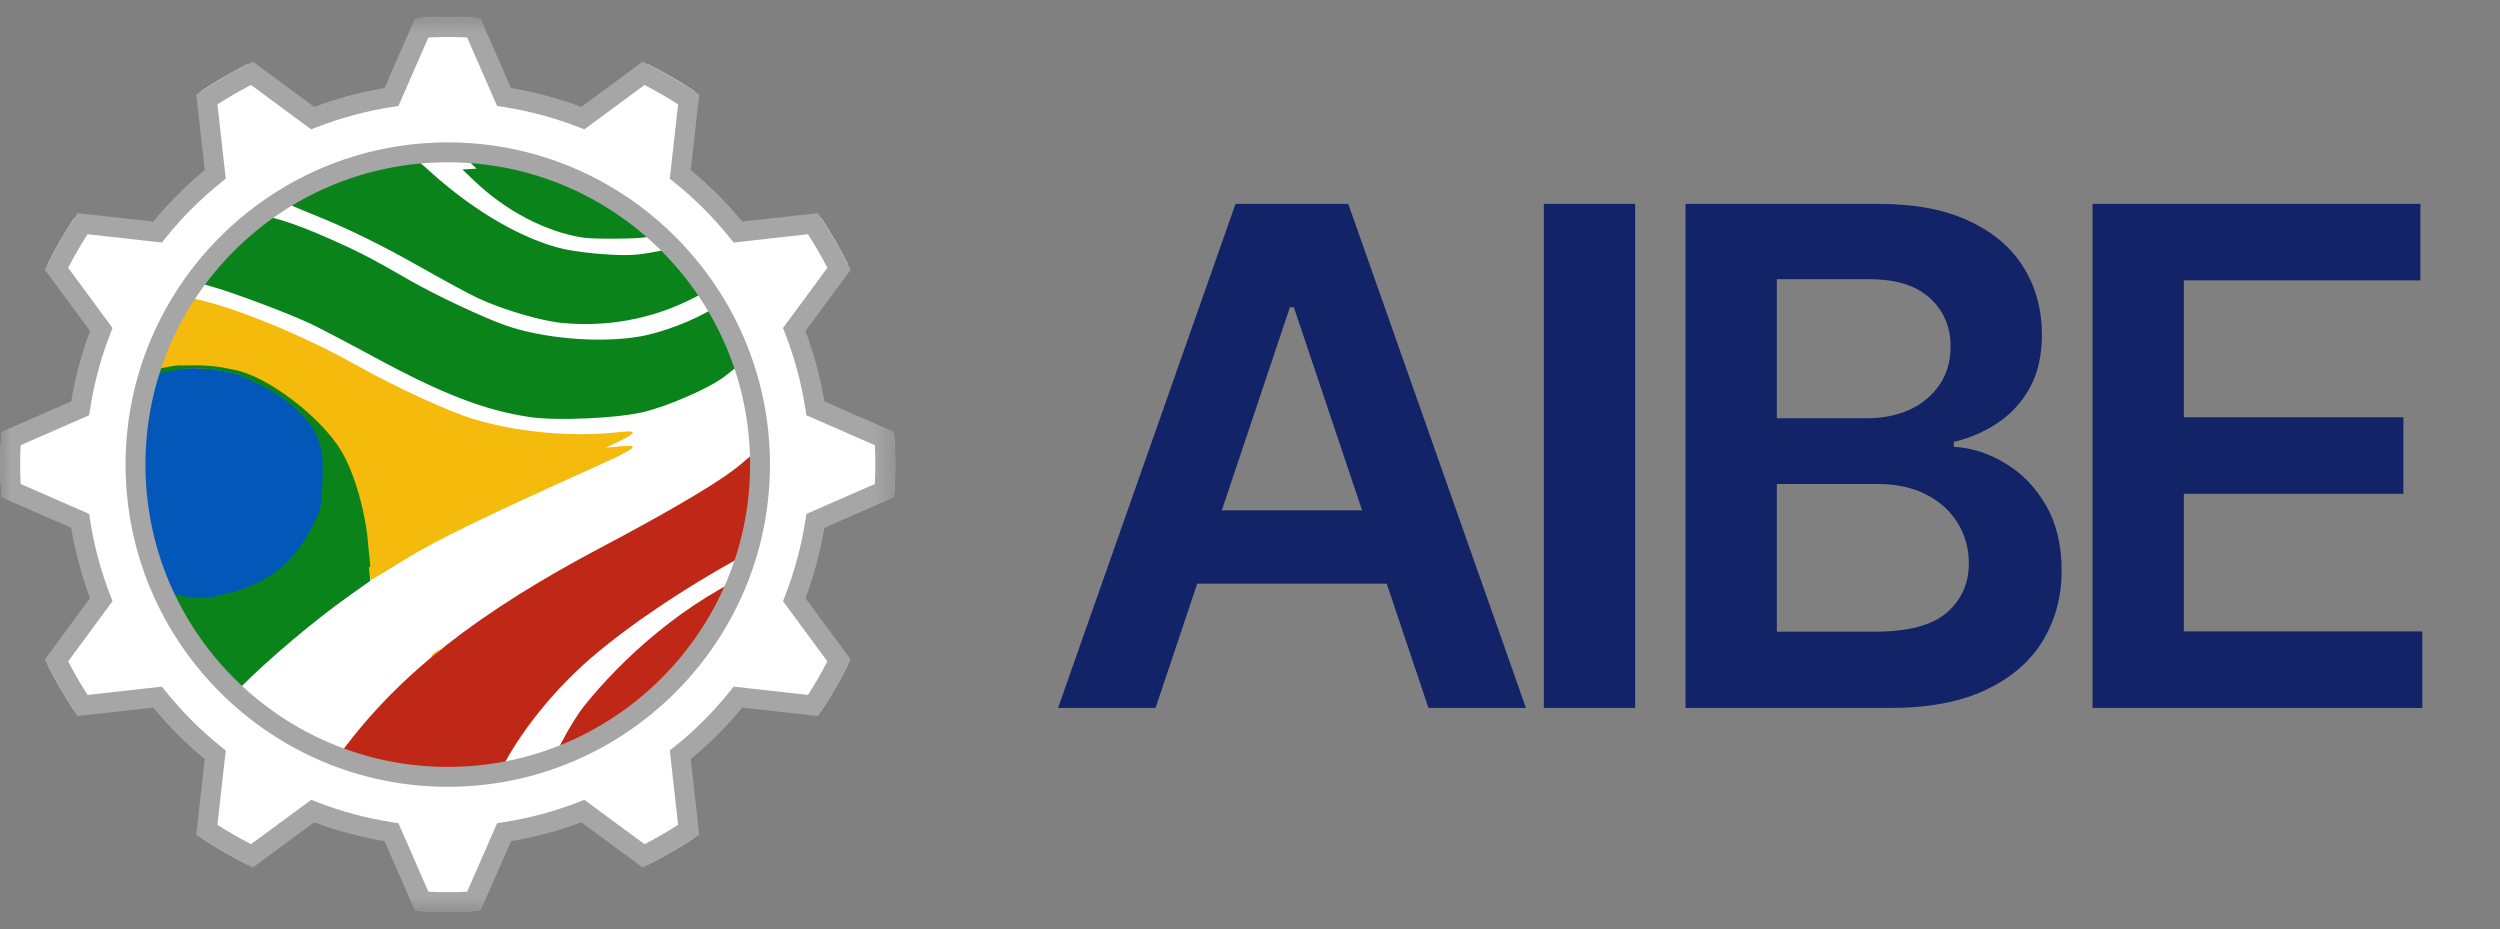 <svg width="113" height="42" viewBox="0 0 113 42" fill="none" xmlns="http://www.w3.org/2000/svg">
<rect x="0" y="0" width="113" height="42" fill="#808080" stroke="none"/>
<circle cx="20.265" cy="20.514" r="15.243" fill="white"/>
<path d="M30.142 33.401C30.142 33.378 30.239 33.287 30.356 33.2C30.551 33.058 30.555 33.062 30.402 33.244C30.243 33.435 30.142 33.495 30.142 33.401ZM28.061 30.861C28.427 30.513 28.754 30.229 28.788 30.229C28.822 30.229 28.549 30.513 28.184 30.861C27.818 31.208 27.491 31.493 27.458 31.493C27.425 31.493 27.696 31.208 28.061 30.861ZM19.495 30.3C19.495 30.276 19.59 30.186 19.708 30.1C19.903 29.956 19.907 29.96 19.754 30.143C19.595 30.334 19.495 30.395 19.495 30.3ZM16.637 25.162C16.541 23.892 15.917 22.033 15.216 20.926C14.63 20.001 13.098 18.538 12.151 17.997C10.442 17.024 8.025 16.876 6.127 17.631L5.671 17.811L5.91 17.222C6.171 16.576 7.107 15.005 7.592 14.396C7.878 14.039 7.936 14.016 8.403 14.084C10.095 14.328 13.533 15.703 16.19 17.197C17.886 18.15 20.268 19.244 21.391 19.586C23.369 20.187 25.88 20.417 27.924 20.185C29.053 20.057 28.836 20.238 26.73 21.183C21.998 23.305 19.676 24.436 18.31 25.284C17.49 25.793 16.797 26.209 16.768 26.209C16.739 26.209 16.68 25.739 16.637 25.162ZM33.569 21.572C33.569 21.548 33.666 21.458 33.783 21.371C33.978 21.228 33.982 21.232 33.829 21.415C33.67 21.606 33.569 21.667 33.569 21.572Z" fill="#F4BB0D"/>
<path d="M8.037 27.59C7.258 27.404 6.454 27.022 5.971 26.61C5.743 26.415 5.521 26.256 5.476 26.256C5.432 26.256 5.325 25.933 5.24 25.538C5.154 25.144 5.037 24.613 4.98 24.361C4.922 24.108 4.868 23.204 4.86 22.351C4.846 20.704 5.029 19.485 5.439 18.511C5.66 17.986 5.728 17.927 6.338 17.73C7.628 17.313 8.401 17.215 9.508 17.329C11.009 17.483 12.291 18.064 13.344 19.066C14.454 20.123 15.687 20.73 15.633 22.435C15.594 23.666 14.569 23.723 14.07 24.667C13.266 26.188 12.139 27.053 10.365 27.512C9.36 27.773 8.868 27.789 8.037 27.59ZM7.788 26.256C7.792 26.31 5.915 24.622 8.026 25.763C8.497 26.017 8.069 25.789 8.109 25.71C8.15 25.627 8.097 25.567 7.983 25.567C7.874 25.567 7.74 25.451 7.684 25.31L7.583 25.054L8.664 26.068C8.773 26.169 7.331 25.567 7.234 25.567C7.033 25.567 7.063 25.456 7.245 25.562C7.312 25.601 7.303 26.031 7.303 26.16C7.303 26.328 7.14 25.773 7.278 25.723C7.384 25.685 7.768 25.873 7.77 25.927L7.788 26.256ZM9.605 25.146C9.781 24.98 10.414 24.95 10.241 25.05C10.066 25.151 9.8 25.093 9.921 25.093C9.977 25.093 9.524 25.222 9.605 25.146ZM11.139 25.173C11.175 25.084 10.958 24.957 11.043 24.883C11.286 24.669 11.437 24.493 11.38 24.632C11.299 24.832 11.297 24.16 11.462 24.16C11.518 24.16 11.101 25.263 11.139 25.173ZM10.005 24.501C9.99 24.364 10.287 24.327 10.235 24.475C10.207 24.551 9.786 24.656 9.867 24.631C9.948 24.605 10.01 24.547 10.005 24.501ZM11.152 24.179C11.113 24.119 11.028 24.101 10.964 24.138C10.901 24.174 10.88 24.089 10.92 24.149C10.96 24.209 10.944 24.073 11.007 24.035C11.071 23.998 11.191 24.239 11.152 24.179ZM8.432 23.945C8.523 23.808 9.178 23.808 9.014 23.903C8.877 23.982 8.83 24.016 9.002 24.016C9.061 24.016 8.393 24.003 8.432 23.945ZM6.128 23.777C6.287 23.387 6.109 23.262 5.72 23.493C5.574 23.579 6.229 23.044 6.362 23.194C6.565 23.424 6.034 24.007 6.128 23.777ZM11.354 22.645C11.387 22.737 8.801 25.152 10.123 22.922C10.203 22.788 9.612 24.126 9.417 24.126C9.278 24.126 10.586 22.925 10.513 22.782C10.413 22.587 11.326 23.894 11.321 24.04C11.316 24.146 10.87 24.231 10.753 24.341C10.599 24.485 9.979 23.322 10.089 23.356C10.172 23.382 10.815 23.105 10.815 23.25C10.815 23.494 10.293 23.972 10.546 23.805C10.703 23.701 11.014 21.727 11.354 22.645ZM12.811 21.013C12.811 20.851 12.934 21.621 12.545 21.687C12.198 21.746 11.757 21.052 12.097 21.31C12.339 21.494 12.382 21.496 12.586 21.332C12.71 21.233 12.811 21.089 12.811 21.013ZM9.351 20.205C7.8 20.346 8.191 20.449 8.107 20.375C7.982 20.264 9.015 19.861 8.9 19.99C8.818 20.083 8.783 19.424 8.823 19.484C8.914 19.622 9.515 20.19 9.351 20.205Z" fill="#0357B9"/>
<path d="M17.352 36.193C16.131 35.993 15.019 35.685 14.908 35.516C14.875 35.468 15.132 35.045 15.478 34.58C18.058 31.108 21.599 28.333 27.267 25.343C29.797 24.007 31.756 22.875 32.864 22.107C33.865 21.413 35.65 19.767 35.65 19.537C35.65 19.48 35.795 19.523 35.817 19.433C35.964 18.823 36.012 19.606 36.06 20.037C36.155 20.877 36.156 23.597 36.043 23.762C35.993 23.837 35.182 24.296 34.24 24.783C31.333 26.288 28.201 28.383 26.37 30.044C24.457 31.78 22.768 34.128 22.254 35.768C22.109 36.229 22.066 36.264 21.562 36.339C20.656 36.474 18.641 36.404 17.352 36.193ZM24.691 35.771C24.848 35.167 25.747 33.378 26.421 32.539C28.094 30.459 30.893 27.839 34.446 26.332L35.555 25.861L35.471 26.179C35.304 26.809 34.66 28.195 34.161 29.004C32.732 31.31 30.539 33.528 28.183 34.765C27.527 35.109 24.846 36.087 24.672 36.087C24.637 36.087 24.645 35.944 24.691 35.771Z" fill="#BF2816"/>
<path d="M8.688 31.511C7.446 30.166 6.909 29.46 6.405 28.506C5.838 27.433 5.369 26.334 5.446 26.261C5.479 26.231 5.692 26.364 5.921 26.558C6.503 27.05 7.345 27.419 8.288 27.595C8.994 27.727 9.201 27.72 10.003 27.543C11.947 27.112 13.177 26.219 14.018 24.628C14.521 23.675 14.539 23.604 14.578 22.372C14.613 21.289 14.579 21 14.354 20.437C13.969 19.469 12.711 18.444 11.39 17.874C10.664 17.559 10.407 17.335 10.578 17.365C12.023 17.613 14.458 19.445 15.409 21.004C16.06 22.071 16.553 23.98 16.634 25.198L16.74 26.25L15.806 26.913C14.137 28.098 12.189 29.752 10.849 31.087L9.52 32.412L8.688 31.511ZM23.972 18.854C21.913 18.551 20.017 17.821 16.899 16.131C15.735 15.5 14.434 14.819 14.009 14.619C13.025 14.155 10.467 13.196 9.55 12.947C9.163 12.842 8.846 12.717 8.846 12.671C8.846 12.488 11.208 10.471 11.505 10.401C11.93 10.302 13.229 10.7 14.912 11.446C16.227 12.029 16.808 12.331 18.567 13.344C19.673 13.982 21.83 14.997 22.824 15.347C24.525 15.948 27.052 16.167 28.865 15.868C29.923 15.695 31.437 15.111 32.32 14.537C32.745 14.261 33.13 14.037 33.177 14.038C33.281 14.041 34.303 15.484 34.303 15.627C34.303 15.73 33.437 16.503 32.706 17.05C32.003 17.575 30.143 18.379 29.041 18.634C27.849 18.91 25.145 19.027 23.972 18.854ZM5.717 17.784C5.77 17.678 6.747 17.415 6.844 17.386C7.441 17.207 7.091 17.521 6.92 17.573C6.306 17.764 5.548 18.121 5.717 17.784ZM7.5 17.251C7.674 17.222 7.944 17.16 8.112 17.161C8.387 17.164 8.948 17.301 8.646 17.288C8.439 17.279 6.823 17.578 6.414 17.662C6.226 17.7 6.363 17.442 7.5 17.251ZM8.292 17.197L8.192 17.173L8.807 17.159C9.11 17.156 9.808 17.203 10.009 17.251C10.331 17.329 11.209 17.421 10.949 17.636C9.637 17.213 8.219 17.294 8.558 17.279L8.292 17.197ZM25.43 14.6C24.473 14.514 22.688 13.988 21.6 13.473C21.206 13.287 20.088 12.684 19.118 12.134C17.217 11.058 15.779 10.35 14.196 9.714C13.647 9.494 13.174 9.291 13.145 9.264C13.015 9.142 15.569 8.138 16.648 7.885C18.418 7.472 18.398 7.468 19.508 8.463C21.48 10.232 23.68 11.498 25.495 11.909C25.931 12.008 26.838 12.118 27.511 12.154C28.687 12.219 28.952 12.188 30.835 11.774C31.027 11.731 31.255 11.849 31.662 12.201C31.971 12.469 32.223 12.753 32.223 12.835C32.223 12.916 32.044 13.086 31.826 13.211C29.867 14.335 27.702 14.806 25.43 14.6ZM26.348 10.74C24.669 10.477 22.871 9.539 21.452 8.186L20.902 7.661L21.514 7.623C22.81 7.543 24.799 8.002 26.672 8.814C28.003 9.391 29.675 10.356 29.618 10.515C29.593 10.588 29.41 10.68 29.214 10.72C28.817 10.801 26.824 10.815 26.348 10.74Z" fill="#0A841A"/>
<path d="M30.142 32.753C30.142 32.729 30.239 32.639 30.356 32.552C30.551 32.409 30.555 32.413 30.402 32.596C30.243 32.787 30.142 32.847 30.142 32.753ZM28.061 30.212C28.427 29.865 28.754 29.581 28.788 29.581C28.822 29.581 28.549 29.865 28.184 30.212C27.818 30.56 27.491 30.844 27.458 30.844C27.425 30.844 27.696 30.56 28.061 30.212ZM19.495 29.652C19.495 29.628 19.59 29.538 19.708 29.451C19.903 29.308 19.907 29.312 19.754 29.494C19.595 29.686 19.495 29.747 19.495 29.652ZM16.637 24.514C16.541 23.244 15.917 21.384 15.216 20.278C14.63 19.353 13.098 17.889 12.151 17.349C10.442 16.375 8.025 16.228 6.127 16.982L5.671 17.163L5.91 16.573C6.171 15.927 7.107 14.357 7.592 13.748C7.878 13.39 7.936 13.368 8.403 13.436C10.095 13.68 13.533 15.054 16.19 16.548C17.886 17.502 20.268 18.596 21.391 18.937C23.369 19.538 25.88 19.768 27.924 19.537C29.053 19.409 28.836 19.589 26.73 20.534C21.998 22.656 19.676 23.787 18.31 24.635C17.49 25.145 16.797 25.561 16.768 25.561C16.739 25.561 16.68 25.09 16.637 24.514ZM33.569 20.924C33.569 20.9 33.666 20.81 33.783 20.722C33.978 20.58 33.982 20.584 33.829 20.766C33.67 20.957 33.569 21.018 33.569 20.924Z" fill="#F4BB0D"/>
<path d="M8.037 26.942C7.258 26.755 6.454 26.374 5.971 25.961C5.743 25.767 5.521 25.608 5.476 25.608C5.432 25.608 5.325 25.284 5.24 24.889C5.154 24.495 5.037 23.965 4.98 23.713C4.922 23.46 4.868 22.555 4.86 21.702C4.846 20.056 5.029 18.837 5.439 17.862C5.66 17.338 5.728 17.279 6.338 17.081C7.628 16.665 8.401 16.567 9.508 16.681C11.009 16.834 12.291 17.415 13.344 18.417C14.454 19.474 15.687 20.082 15.633 21.787C15.594 23.018 14.569 23.075 14.07 24.018C13.266 25.539 12.139 26.404 10.365 26.863C9.36 27.124 8.868 27.14 8.037 26.942ZM7.788 25.608C7.792 25.661 5.915 23.973 8.026 25.114C8.497 25.369 8.069 25.141 8.109 25.062C8.15 24.979 8.097 24.918 7.983 24.918C7.874 24.918 7.74 24.803 7.684 24.662L7.583 24.405L8.664 25.42C8.773 25.521 7.331 24.918 7.234 24.918C7.033 24.918 7.063 24.808 7.245 24.913C7.312 24.952 7.303 25.383 7.303 25.512C7.303 25.679 7.14 25.124 7.278 25.075C7.384 25.036 7.768 25.225 7.77 25.279L7.788 25.608ZM9.605 24.498C9.781 24.332 10.414 24.302 10.241 24.401C10.066 24.503 9.8 24.444 9.921 24.444C9.977 24.444 9.524 24.574 9.605 24.498ZM11.139 24.525C11.175 24.435 10.958 24.309 11.043 24.235C11.286 24.021 11.437 23.845 11.38 23.984C11.299 24.184 11.297 23.512 11.462 23.512C11.518 23.512 11.101 24.615 11.139 24.525ZM10.005 23.853C9.99 23.716 10.287 23.679 10.235 23.826C10.207 23.902 9.786 24.008 9.867 23.982C9.948 23.957 10.01 23.899 10.005 23.853ZM11.152 23.53C11.113 23.47 11.028 23.452 10.964 23.488C10.901 23.526 10.88 23.441 10.92 23.501C10.96 23.56 10.944 23.424 11.007 23.387C11.071 23.35 11.191 23.59 11.152 23.53ZM8.432 23.296C8.523 23.159 9.178 23.159 9.014 23.254C8.877 23.333 8.83 23.366 9.002 23.366C9.061 23.366 8.393 23.355 8.432 23.296ZM6.128 23.129C6.287 22.738 6.109 22.613 5.72 22.844C5.574 22.93 6.229 22.395 6.362 22.545C6.565 22.775 6.034 23.359 6.128 23.129ZM11.354 21.997C11.387 22.088 8.801 24.503 10.123 22.274C10.203 22.139 9.612 23.478 9.417 23.478C9.278 23.478 10.586 22.276 10.513 22.134C10.413 21.939 11.326 23.246 11.321 23.391C11.316 23.497 10.87 23.582 10.753 23.692C10.599 23.836 9.979 22.674 10.089 22.708C10.172 22.734 10.815 22.455 10.815 22.602C10.815 22.845 10.293 23.323 10.546 23.156C10.703 23.052 11.014 21.079 11.354 21.997ZM12.811 20.365C12.811 20.203 12.934 20.973 12.545 21.039C12.198 21.097 11.757 20.403 12.097 20.662C12.339 20.846 12.382 20.847 12.586 20.683C12.71 20.584 12.811 20.441 12.811 20.365ZM9.351 19.557C7.8 19.698 8.191 19.801 8.107 19.727C7.982 19.615 9.015 19.211 8.9 19.342C8.818 19.435 8.783 18.775 8.823 18.835C8.914 18.973 9.515 19.541 9.351 19.557Z" fill="#0357B9"/>
<path d="M17.352 35.543C16.131 35.342 15.019 35.035 14.908 34.866C14.875 34.817 15.132 34.395 15.478 33.929C18.058 30.458 21.599 27.683 27.267 24.692C29.797 23.356 31.756 22.224 32.864 21.456C33.865 20.762 35.65 19.116 35.65 18.887C35.65 18.83 35.795 18.872 35.817 18.783C35.964 18.172 36.012 18.956 36.06 19.387C36.155 20.227 36.156 22.946 36.043 23.111C35.993 23.186 35.182 23.646 34.24 24.133C31.333 25.638 28.201 27.732 26.37 29.394C24.457 31.13 22.768 33.478 22.254 35.117C22.109 35.578 22.066 35.614 21.562 35.689C20.656 35.824 18.641 35.754 17.352 35.543ZM24.691 35.121C24.848 34.516 25.747 32.728 26.421 31.889C28.094 29.808 30.893 27.189 34.446 25.682L35.555 25.21L35.471 25.528C35.304 26.158 34.66 27.545 34.161 28.353C32.732 30.66 30.539 32.878 28.183 34.114C27.527 34.458 24.846 35.436 24.672 35.436C24.637 35.436 24.645 35.294 24.691 35.121Z" fill="#BF2816"/>
<path d="M8.688 30.862C7.446 29.517 6.909 28.81 6.405 27.856C5.838 26.784 5.369 25.684 5.446 25.611C5.479 25.581 5.692 25.715 5.921 25.909C6.503 26.4 7.345 26.77 8.288 26.945C8.994 27.077 9.201 27.071 10.003 26.893C11.947 26.463 13.177 25.57 14.018 23.978C14.521 23.026 14.539 22.954 14.578 21.722C14.613 20.639 14.579 20.35 14.354 19.788C13.969 18.82 12.711 17.795 11.39 17.224C10.664 16.91 10.407 16.686 10.578 16.715C12.023 16.964 14.458 18.795 15.409 20.354C16.06 21.421 16.553 23.331 16.634 24.549L16.74 25.6L15.806 26.263C14.137 27.448 12.189 29.102 10.849 30.437L9.52 31.762L8.688 30.862ZM23.972 18.205C21.913 17.901 20.017 17.172 16.899 15.481C15.735 14.85 14.434 14.17 14.009 13.969C13.025 13.505 10.467 12.546 9.55 12.297C9.163 12.193 8.846 12.068 8.846 12.022C8.846 11.838 11.208 9.822 11.505 9.752C11.93 9.651 13.229 10.05 14.912 10.797C16.227 11.38 16.808 11.681 18.567 12.695C19.673 13.332 21.83 14.347 22.824 14.698C24.525 15.299 27.052 15.517 28.865 15.219C29.923 15.046 31.437 14.462 32.32 13.887C32.745 13.612 33.13 13.387 33.177 13.388C33.281 13.392 34.303 14.835 34.303 14.977C34.303 15.081 33.437 15.854 32.706 16.401C32.003 16.926 30.143 17.73 29.041 17.985C27.849 18.26 25.145 18.378 23.972 18.205ZM5.717 17.134C5.77 17.029 6.747 16.766 6.844 16.736C7.441 16.557 7.091 16.87 6.92 16.924C6.306 17.115 5.548 17.472 5.717 17.134ZM7.5 16.602C7.674 16.573 7.944 16.511 8.112 16.512C8.387 16.514 8.948 16.651 8.646 16.639C8.439 16.63 6.823 16.928 6.414 17.012C6.226 17.05 6.363 16.793 7.5 16.602ZM8.292 16.547L8.192 16.523L8.807 16.509C9.11 16.507 9.808 16.554 10.009 16.602C10.331 16.678 11.209 16.771 10.949 16.987C9.637 16.564 8.219 16.645 8.558 16.629L8.292 16.547ZM25.43 13.951C24.473 13.864 22.688 13.339 21.6 12.823C21.206 12.637 20.088 12.034 19.118 11.484C17.217 10.408 15.779 9.701 14.196 9.065C13.647 8.845 13.174 8.642 13.145 8.615C13.015 8.493 15.569 7.488 16.648 7.236C18.418 6.823 18.398 6.819 19.508 7.814C21.48 9.583 23.68 10.848 25.495 11.259C25.931 11.358 26.838 11.469 27.511 11.505C28.687 11.569 28.952 11.539 30.835 11.125C31.027 11.082 31.255 11.2 31.662 11.552C31.971 11.819 32.223 12.104 32.223 12.185C32.223 12.267 32.044 12.437 31.826 12.562C29.867 13.686 27.702 14.156 25.43 13.951ZM26.348 10.091C24.669 9.828 22.871 8.889 21.452 7.537L20.902 7.012L21.514 6.974C22.81 6.894 24.799 7.352 26.672 8.165C28.003 8.742 29.675 9.707 29.618 9.866C29.593 9.938 29.41 10.031 29.214 10.071C28.817 10.152 26.824 10.166 26.348 10.091Z" fill="#0A841A"/>
<mask id="mask0_2209_135" style="mask-type:luminance" maskUnits="userSpaceOnUse" x="0" y="0" width="41" height="42">
<path d="M0 0.754H40.53V41.247H0V0.754Z" fill="white"/>
</mask>
<g mask="url(#mask0_2209_135)">
<path fill-rule="evenodd" clip-rule="evenodd" d="M20.239 6.558C28.206 6.558 34.674 13.026 34.674 20.992C34.674 28.959 28.206 35.427 20.239 35.427C12.272 35.427 5.804 28.959 5.804 20.992C5.804 13.026 12.272 6.558 20.239 6.558ZM21.442 0.802C20.641 0.755 19.837 0.755 19.036 0.802L17.639 3.999C16.392 4.189 15.17 4.517 13.994 4.975L11.186 2.906C10.468 3.265 9.772 3.667 9.102 4.11L9.49 7.576C8.506 8.364 7.611 9.259 6.822 10.243L3.356 9.856C2.914 10.526 2.512 11.222 2.152 11.94L4.222 14.747C3.763 15.923 3.436 17.145 3.246 18.392L0.05 19.788C0.002 20.591 0.002 21.394 0.05 22.196L3.246 23.593C3.436 24.84 3.763 26.062 4.222 27.237L2.152 30.045C2.512 30.763 2.914 31.459 3.356 32.129L6.823 31.742C7.611 32.725 8.506 33.621 9.49 34.409L9.102 37.875C9.772 38.318 10.469 38.719 11.187 39.079L13.994 37.01C15.17 37.468 16.392 37.795 17.639 37.986L19.036 41.181C19.837 41.23 20.641 41.23 21.442 41.181L22.839 37.986C24.087 37.795 25.309 37.468 26.484 37.01L29.292 39.079C30.01 38.719 30.706 38.318 31.376 37.875L30.988 34.409C31.973 33.62 32.867 32.725 33.656 31.742L37.122 32.129C37.564 31.459 37.966 30.763 38.326 30.045L36.256 27.237C36.715 26.062 37.042 24.84 37.233 23.593L40.429 22.196C40.476 21.394 40.476 20.591 40.429 19.788L37.233 18.392C37.042 17.145 36.715 15.923 36.256 14.748L38.326 11.94C37.966 11.222 37.564 10.526 37.122 9.856L33.656 10.244C32.867 9.259 31.973 8.365 30.988 7.576L31.376 4.11C30.706 3.667 30.01 3.265 29.292 2.906L26.484 4.976C25.309 4.517 24.087 4.19 22.839 3.999L21.442 0.802Z" fill="white"/>
<path d="M20.239 41.225C19.84 41.225 19.434 41.213 19.036 41.189L18.76 41.173L17.382 38.02C16.299 37.839 15.232 37.553 14.202 37.169L11.433 39.209L11.186 39.086C10.471 38.729 9.77 38.323 9.102 37.882L8.872 37.731L9.255 34.312C8.408 33.613 7.626 32.831 6.927 31.984L3.508 32.366L3.356 32.137C2.915 31.468 2.51 30.767 2.152 30.052L2.029 29.806L4.07 27.036C3.686 26.006 3.4 24.938 3.218 23.856L0.066 22.478L0.05 22.203C0.002 21.404 0.002 20.595 0.05 19.796L0.066 19.521L3.218 18.143C3.4 17.06 3.686 15.992 4.07 14.963L2.029 12.193L2.152 11.947C2.51 11.232 2.915 10.53 3.356 9.863L3.508 9.633L6.927 10.015C7.626 9.167 8.408 8.387 9.255 7.687L8.872 4.268L9.102 4.116C9.771 3.676 10.472 3.27 11.186 2.913L11.433 2.79L14.202 4.831C15.232 4.447 16.299 4.161 17.383 3.978L18.761 0.826L19.036 0.81C19.833 0.762 20.645 0.762 21.442 0.81L21.718 0.826L23.096 3.978C24.179 4.161 25.247 4.447 26.276 4.831L29.045 2.79L29.292 2.913C30.006 3.27 30.707 3.675 31.376 4.116L31.606 4.268L31.223 7.687C32.071 8.387 32.852 9.167 33.551 10.015L36.97 9.633L37.122 9.863C37.563 10.53 37.968 11.232 38.326 11.947L38.449 12.193L36.408 14.963C36.792 15.992 37.078 17.059 37.261 18.143L40.413 19.521L40.429 19.796C40.476 20.595 40.476 21.404 40.429 22.203L40.413 22.478L37.261 23.856C37.078 24.939 36.792 26.007 36.408 27.037L38.449 29.806L38.326 30.052C37.968 30.767 37.563 31.468 37.122 32.137L36.97 32.366L33.551 31.984C32.852 32.831 32.071 33.613 31.223 34.312L31.606 37.731L31.376 37.882C30.707 38.324 30.007 38.729 29.292 39.087L29.045 39.209L26.276 37.169C25.247 37.553 24.179 37.839 23.096 38.02L21.718 41.173L21.442 41.189C21.043 41.213 20.639 41.225 20.239 41.225ZM19.363 40.306C19.947 40.333 20.531 40.333 21.115 40.306L22.469 37.209L22.713 37.172C23.898 36.99 25.065 36.677 26.181 36.242L26.412 36.152L29.133 38.157C29.65 37.889 30.159 37.596 30.651 37.282L30.275 33.922L30.468 33.767C31.404 33.019 32.258 32.164 33.007 31.228L33.161 31.035L36.521 31.411C36.835 30.92 37.129 30.411 37.397 29.894L35.392 27.173L35.482 26.942C35.917 25.826 36.23 24.659 36.411 23.474L36.448 23.229L39.545 21.876C39.572 21.293 39.572 20.706 39.545 20.123L36.448 18.77L36.411 18.525C36.23 17.34 35.917 16.173 35.482 15.057L35.392 14.826L37.397 12.105C37.129 11.588 36.835 11.079 36.521 10.587L33.161 10.963L33.007 10.77C32.258 9.835 31.404 8.981 30.468 8.232L30.275 8.077L30.651 4.717C30.159 4.403 29.65 4.109 29.133 3.841L26.412 5.847L26.181 5.757C25.065 5.322 23.898 5.009 22.713 4.828L22.469 4.791L21.115 1.693C20.531 1.667 19.947 1.667 19.363 1.693L18.009 4.791L17.764 4.828C16.579 5.009 15.412 5.322 14.296 5.757L14.066 5.847L11.345 3.841C10.828 4.109 10.319 4.403 9.827 4.717L10.204 8.077L10.01 8.232C9.075 8.98 8.22 9.835 7.471 10.77L7.317 10.963L3.957 10.587C3.643 11.079 3.349 11.588 3.081 12.105L5.086 14.826L4.996 15.057C4.561 16.174 4.248 17.341 4.067 18.525L4.03 18.77L0.933 20.123C0.906 20.706 0.906 21.293 0.933 21.875L4.03 23.229L4.067 23.474C4.248 24.658 4.561 25.825 4.996 26.942L5.086 27.173L3.081 29.894C3.349 30.411 3.643 30.92 3.957 31.411L7.317 31.035L7.471 31.228C8.22 32.164 9.075 33.019 10.01 33.767L10.204 33.922L9.827 37.282C10.318 37.596 10.827 37.889 11.345 38.157L14.066 36.152L14.297 36.242C15.412 36.677 16.58 36.99 17.764 37.171L18.009 37.209L19.363 40.306ZM20.239 35.563C12.209 35.563 5.676 29.03 5.676 20.999C5.676 12.97 12.209 6.436 20.239 6.436C28.269 6.436 34.802 12.97 34.802 20.999C34.802 29.03 28.269 35.563 20.239 35.563ZM20.239 7.335C12.704 7.335 6.574 13.465 6.574 20.999C6.574 28.534 12.704 34.664 20.239 34.664C27.774 34.664 33.904 28.534 33.904 20.999C33.904 13.465 27.774 7.335 20.239 7.335Z" fill="#A6A6A6"/>
</g>
<path d="M52.23 32H47.824L55.846 9.215H60.941L68.973 32H64.568L58.482 13.888H58.304L52.23 32ZM52.374 23.066H64.39V26.382H52.374V23.066ZM73.909 9.215V32H69.781V9.215H73.909ZM76.186 32V9.215H84.908C86.554 9.215 87.923 9.475 89.013 9.994C90.111 10.506 90.93 11.207 91.472 12.097C92.02 12.987 92.295 13.996 92.295 15.123C92.295 16.05 92.117 16.844 91.761 17.504C91.405 18.156 90.927 18.687 90.326 19.095C89.725 19.503 89.054 19.796 88.312 19.974V20.196C89.121 20.241 89.896 20.489 90.637 20.942C91.386 21.387 91.998 22.017 92.473 22.833C92.948 23.649 93.185 24.635 93.185 25.792C93.185 26.971 92.899 28.032 92.328 28.974C91.757 29.908 90.897 30.646 89.747 31.188C88.598 31.729 87.151 32 85.408 32H76.186ZM80.313 28.551H84.752C86.25 28.551 87.329 28.266 87.989 27.695C88.657 27.116 88.991 26.374 88.991 25.47C88.991 24.794 88.824 24.186 88.49 23.645C88.156 23.096 87.682 22.666 87.066 22.354C86.45 22.035 85.716 21.876 84.863 21.876H80.313V28.551ZM80.313 18.905H84.396C85.108 18.905 85.749 18.776 86.321 18.516C86.892 18.249 87.341 17.875 87.667 17.392C88.001 16.903 88.167 16.325 88.167 15.657C88.167 14.774 87.856 14.047 87.233 13.476C86.617 12.905 85.701 12.62 84.485 12.62H80.313V18.905ZM94.583 32V9.215H109.401V12.675H98.71V18.861H108.634V22.321H98.71V28.54H109.49V32H94.583Z" fill="#122368"/>
</svg>
